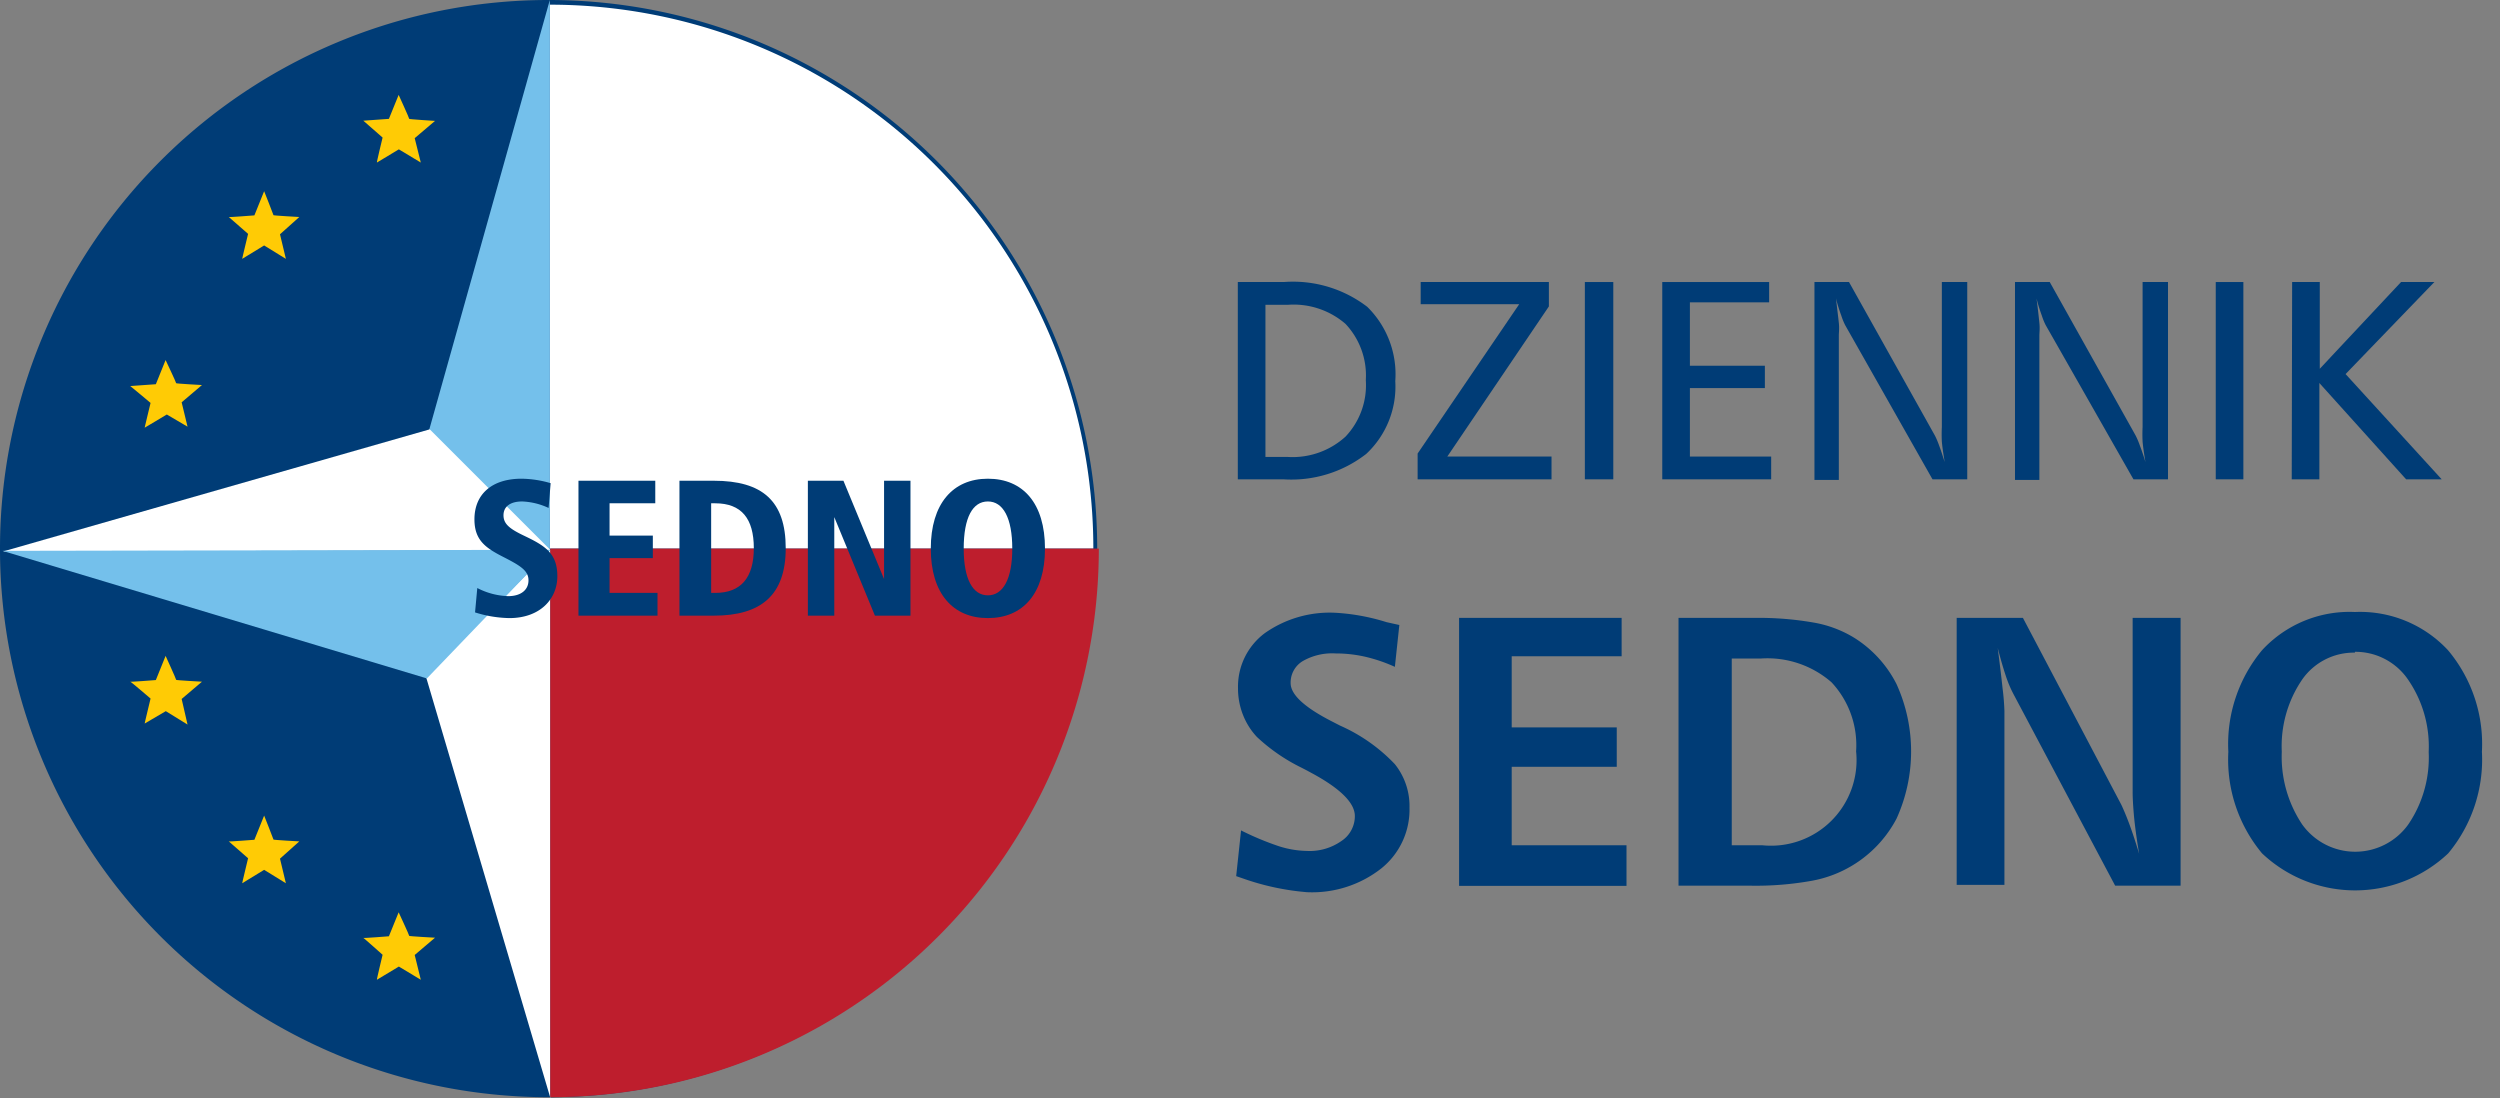 <svg xmlns="http://www.w3.org/2000/svg" viewBox="0 0 123.04 54.05"><rect x="0" y="0" width="123.04" height="54.05" fill="#808080" stroke="none"/><defs><style>.cls-1{fill:#003c76;}.cls-2{fill:#fff;}.cls-3{fill:#74c0eb;}.cls-4{fill:#ffcb05;}.cls-5{fill:#be1e2d;}</style></defs><g id="logo"><path class="cls-1" d="M54,27A27,27,0,1,1,27,0,27,27,0,0,1,54,27Z"/><path class="cls-2" d="M53.81,27A26.76,26.76,0,0,0,27.05.23V27Z"/><polygon class="cls-3" points="27.06 0 27.06 27.16 21.11 21.2 27.06 0"/><polygon class="cls-2" points="27.11 27.09 21.15 21.13 0.15 27.14 27.11 27.09"/><polygon class="cls-2" points="27.09 54.05 27.09 27.06 20.96 33.29 27.09 54.05"/><polygon class="cls-3" points="27.09 27.06 21.01 33.39 0.12 27.11 27.09 27.06"/><path class="cls-4" d="M8.15,17.72l-.48,1.19S6.4,19,6.41,19s1,.83,1,.83-.3,1.24-.29,1.22l1.09-.65L9.23,21l-.29-1.2,1-.85s-1.28-.07-1.27-.09S8.15,17.72,8.15,17.72Z"/><path class="cls-4" d="M13,9.41l-.48,1.19s-1.27.1-1.26.08l.95.83s-.3,1.24-.29,1.23S13,12.08,13,12.08l1.07.66-.29-1.21.95-.85s-1.27-.07-1.27-.09S13,9.41,13,9.41Z"/><path class="cls-4" d="M19.62,4.67l-.48,1.18-1.26.09s.95.83.95.83S18.53,8,18.55,8l1.08-.65L20.71,8l-.3-1.2,1-.85s-1.28-.08-1.27-.1S19.62,4.67,19.62,4.67Z"/><path class="cls-4" d="M8.15,32.28l-.48,1.19s-1.27.1-1.26.08,1,.83,1,.83-.3,1.24-.29,1.23S8.16,35,8.16,35l1.07.66L8.94,34.4l1-.85s-1.28-.07-1.27-.09S8.15,32.28,8.15,32.28Z"/><path class="cls-4" d="M13,40.14l-.48,1.19s-1.27.1-1.26.08l.95.83s-.3,1.24-.29,1.23S13,42.81,13,42.81l1.07.66-.29-1.21.95-.85s-1.27-.07-1.27-.09S13,40.14,13,40.14Z"/><path class="cls-4" d="M19.62,44.9l-.48,1.18s-1.26.1-1.26.08.95.83.95.83-.3,1.24-.28,1.23,1.08-.65,1.08-.65l1.08.65L20.41,47l1-.85s-1.28-.07-1.27-.09S19.62,44.9,19.62,44.9Z"/><path class="cls-5" d="M54.08,27a27,27,0,0,1-27,27V27Z"/><path class="cls-1" d="M27,25a3.37,3.37,0,0,0-1.3-.32c-.6,0-.92.26-.92.68s.29.66,1,1c1.05.5,1.65.87,1.65,2s-.86,2.06-2.36,2.06a5.91,5.91,0,0,1-1.69-.28l.11-1.2a3.52,3.52,0,0,0,1.52.4c.62,0,1-.3,1-.78s-.4-.72-1.26-1.16-1.4-.82-1.4-1.84c0-1.23.85-2,2.32-2a5.29,5.29,0,0,1,1.43.22Z"/><path class="cls-1" d="M32.25,23.66v1.11H30v1.59h2.13v1.11H30v1.71h2.36V30.3H28.47V23.66Z"/><path class="cls-1" d="M35.13,23.66c2.4,0,3.54,1,3.54,3.32s-1.22,3.32-3.54,3.32H33.44V23.66ZM35,29.18h.2c1.26,0,1.9-.74,1.9-2.2s-.61-2.21-1.9-2.21H35Z"/><path class="cls-1" d="M41.51,23.66l2,4.84V23.66h1.3V30.3H43.06l-2-4.85V30.3H39.76V23.66Z"/><path class="cls-1" d="M51.43,27c0,2.21-1.08,3.42-2.81,3.42S45.81,29.2,45.81,27s1.08-3.44,2.81-3.44S51.43,24.77,51.43,27Zm-4,0c0,1.51.45,2.3,1.19,2.3s1.2-.79,1.2-2.3-.45-2.32-1.2-2.32S47.43,25.47,47.43,27Z"/></g><g id="nazwa_full" data-name="nazwa full"><path class="cls-1" d="M60.92,13.88h2.27a6,6,0,0,1,4.1,1.22,4.65,4.65,0,0,1,1.38,3.66,4.53,4.53,0,0,1-1.43,3.58,6,6,0,0,1-4.08,1.25H60.92ZM62.28,15v7.49h1.11a3.87,3.87,0,0,0,2.83-1,3.68,3.68,0,0,0,1-2.78,3.7,3.7,0,0,0-1-2.77A3.9,3.9,0,0,0,63.4,15Z"/><path class="cls-1" d="M69.92,13.88h6.31v1.2l-5,7.39h5.13v1.12H69.77V22.32l5-7.35H69.92Z"/><path class="cls-1" d="M78,13.88H79.4v9.71H78Z"/><path class="cls-1" d="M81.81,13.88h5.26v1h-3.9V18h3.69V19.1H83.17v3.37h4v1.12H81.81Z"/><path class="cls-1" d="M89.3,13.88H91l4.23,7.56a4,4,0,0,1,.21.5c.09.23.17.5.27.8-.06-.36-.11-.68-.14-1a7.25,7.25,0,0,1,0-.73V13.88h1.25v9.71H95.11L90.81,16a3.15,3.15,0,0,1-.19-.47,8,8,0,0,1-.26-.84c.06.52.11.92.14,1.2s0,.49,0,.61v7.12H89.3Z"/><path class="cls-1" d="M99.17,13.88h1.71l4.23,7.56a4,4,0,0,1,.21.5c.09.23.18.5.27.8-.06-.36-.11-.68-.14-1a7.25,7.25,0,0,1,0-.73V13.88h1.25v9.71H105L100.68,16a3.15,3.15,0,0,1-.19-.47,8,8,0,0,1-.26-.84c.07.52.11.92.14,1.2s0,.49,0,.61v7.12H99.17Z"/><path class="cls-1" d="M109.05,13.88h1.36v9.71h-1.36Z"/><path class="cls-1" d="M112.81,13.88h1.36v4.27l4-4.27h1.64l-4.37,4.53,4.73,5.18h-1.75l-4.27-4.74v4.74h-1.36Z"/><path class="cls-1" d="M68.87,30.76l-.22,2.06a7.73,7.73,0,0,0-1.47-.5,6.49,6.49,0,0,0-1.44-.16,2.91,2.91,0,0,0-1.63.38,1.23,1.23,0,0,0-.59,1.08c0,.58.71,1.22,2.12,1.93l.31.16a8.38,8.38,0,0,1,2.7,1.9,3.3,3.3,0,0,1,.72,2.14,3.71,3.71,0,0,1-1.4,3,5.51,5.51,0,0,1-3.65,1.16,12.47,12.47,0,0,1-3.13-.67l-.35-.12.24-2.25a14.1,14.1,0,0,0,1.87.78,4.79,4.79,0,0,0,1.37.23,2.72,2.72,0,0,0,1.7-.49,1.46,1.46,0,0,0,.66-1.23c0-.64-.71-1.35-2.12-2.11l-.22-.12-.27-.14a9,9,0,0,1-2.21-1.52,3.41,3.41,0,0,1-.69-1.1,3.53,3.53,0,0,1-.24-1.3,3.28,3.28,0,0,1,1.32-2.71,5.55,5.55,0,0,1,3.51-1,10.34,10.34,0,0,1,2.48.46Z"/><path class="cls-1" d="M71.81,30.41h8V32.3H74.4v3.5h5.17v1.94H74.4V41.6h5.65v2H71.81Z"/><path class="cls-1" d="M82.61,30.41h3.78a15.64,15.64,0,0,1,2.87.23,5.68,5.68,0,0,1,1.95.72,5.75,5.75,0,0,1,2.13,2.31,8,8,0,0,1,0,6.62,5.9,5.9,0,0,1-4.18,3.06,15.58,15.58,0,0,1-3,.24H82.61Zm2.62,2v9.19h1.5a4.21,4.21,0,0,0,4.62-4.62,4.53,4.53,0,0,0-1.21-3.4,4.8,4.8,0,0,0-3.48-1.17Z"/><path class="cls-1" d="M96.3,30.41h3.26l4.85,9.21c.12.26.26.59.41,1s.3.87.46,1.4q-.16-.95-.24-1.71c-.05-.51-.08-1-.08-1.32V30.41h2.36V43.59H104.1l-5-9.42a5.79,5.79,0,0,1-.39-.93q-.19-.57-.39-1.35c.1.77.18,1.43.24,2A11.58,11.58,0,0,1,98.65,35v8.55H96.3Z"/><path class="cls-1" d="M115.9,30.12A5.91,5.91,0,0,1,120.48,32a7.18,7.18,0,0,1,1.67,5,7.21,7.21,0,0,1-1.66,5,6.67,6.67,0,0,1-9.16,0,7.21,7.21,0,0,1-1.66-5A7.22,7.22,0,0,1,111.33,32,5.86,5.86,0,0,1,115.9,30.12Zm0,2a3.1,3.1,0,0,0-2.6,1.33,5.82,5.82,0,0,0-1,3.55,6,6,0,0,0,1,3.57,3.21,3.21,0,0,0,5.23,0,5.85,5.85,0,0,0,1-3.56,5.8,5.8,0,0,0-1-3.54A3.13,3.13,0,0,0,115.9,32.08Z"/></g></svg>